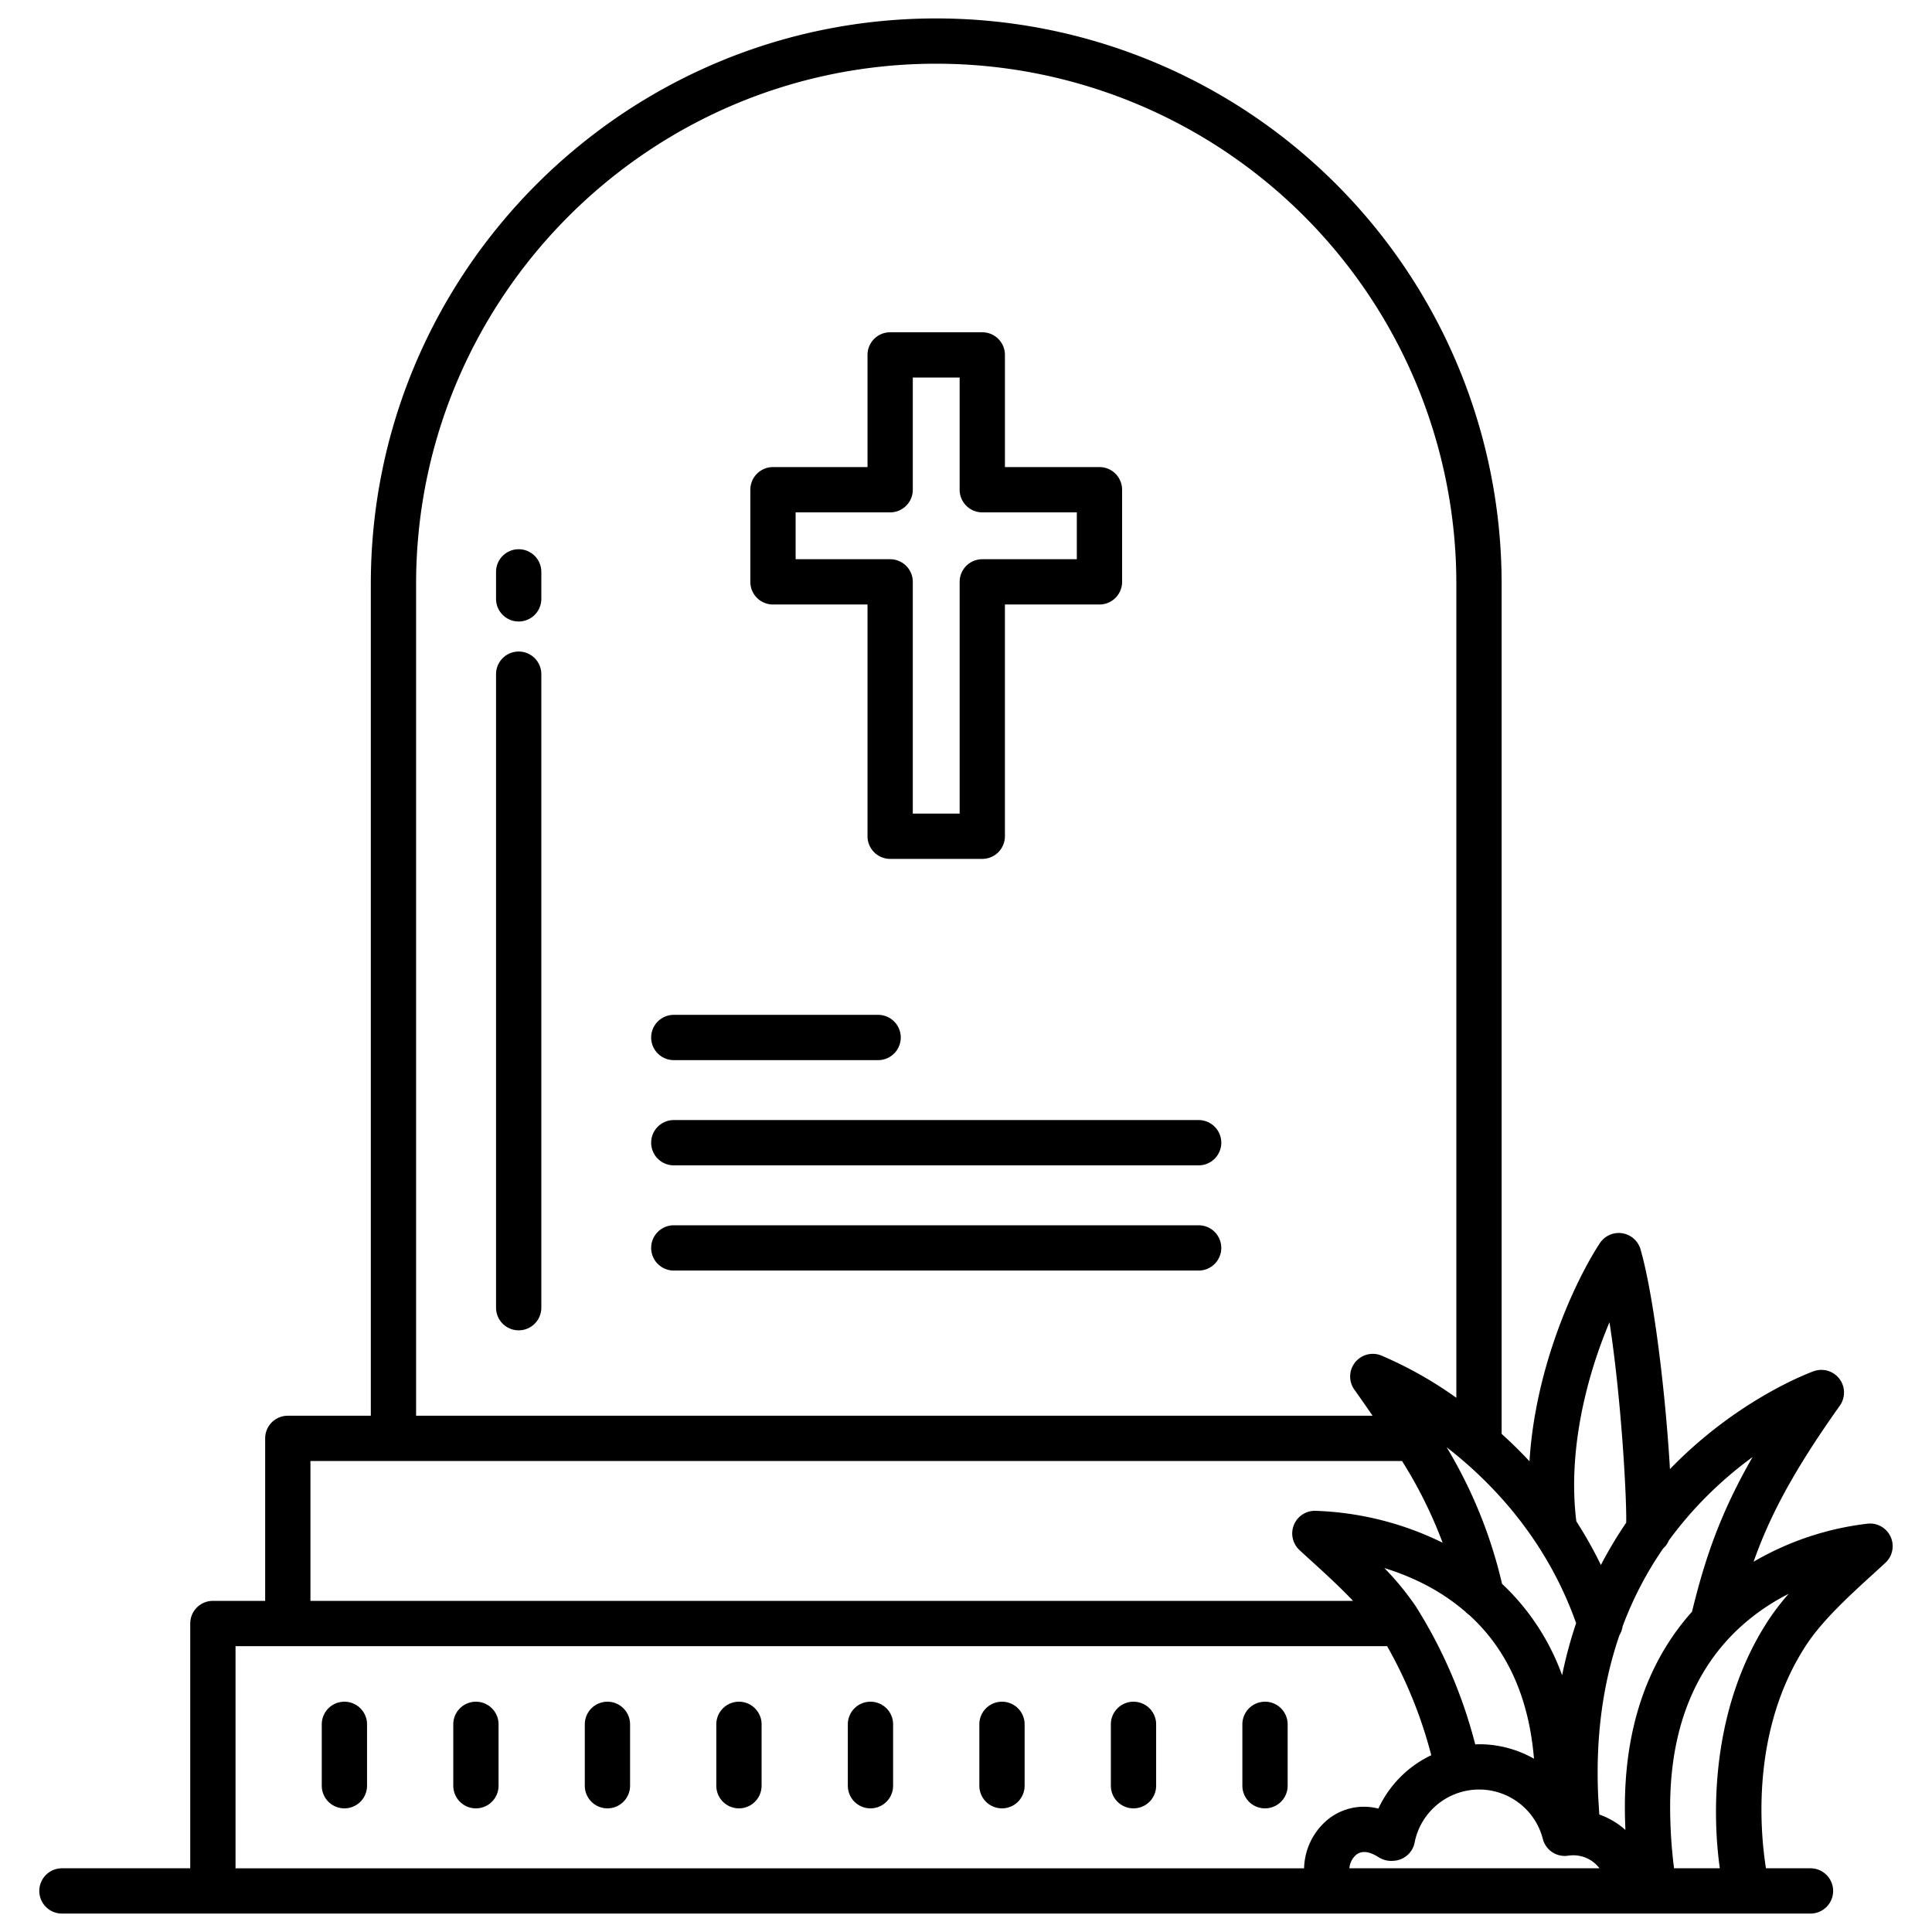 <svg height="512" width="512" xmlns="http://www.w3.org/2000/svg" data-name="Layer 1"><path d="M204.849 160.2H229.9v61.413a6 6 0 006 6h24.415a6 6 0 006-6V160.2h25.053a6 6 0 006-6v-24.418a6 6 0 00-6-6h-25.052V94.055a6 6 0 00-6-6H235.9a6 6 0 00-6 6v29.727h-25.051a6 6 0 00-6 6V154.2a6 6 0 006 6zm6-24.416H235.9a6 6 0 006-6v-29.729h12.415v29.727a6 6 0 006 6h25.053V148.2h-25.052a6 6 0 00-6 6v61.413H241.9V154.2a6 6 0 00-6-6h-25.051zm19.834 315.185a6 6 0 00-6 6v16.265a6 6 0 0012 0v-16.265a6 6 0 00-6-6zm-34.854 0a6 6 0 00-6 6v16.265a6 6 0 0012 0v-16.265a6 6 0 00-6-6zm-34.852 0a6 6 0 00-6 6v16.265a6 6 0 0012 0v-16.265a6 6 0 00-6-6zm-34.854 0a6 6 0 00-6 6v16.265a6 6 0 1012 0v-16.265a6 6 0 00-6-6zm-34.853 0a6 6 0 00-6 6v16.265a6 6 0 1012 0v-16.265a6 6 0 00-6-6zm209.119 0a6 6 0 00-6 6v16.265a6 6 0 1012 0v-16.265a6 6 0 00-6-6zm-34.853 0a6 6 0 00-6 6v16.265a6 6 0 0012 0v-16.265a6 6 0 00-6-6zm69.706 0a6 6 0 00-6 6v16.265a6 6 0 0012 0v-16.265a6 6 0 00-6-6zM178.565 280.946h54.146a6 6 0 000-12h-54.146a6 6 0 000 12zm139.088 15.883H178.565a6 6 0 000 12h139.088a6 6 0 000-12zm0 27.882H178.565a6 6 0 000 12h139.088a6 6 0 000-12zM137.457 145.554a6 6 0 00-6 6v7.151a6 6 0 1012 0v-7.151a6 6 0 00-6-6zm0 27.112a6 6 0 00-6 6v167.885a6 6 0 0012 0V178.666a6 6 0 00-6-6z"/><path d="M16.417 507.116H479.8a6 6 0 000-12H468c-1.57-9.848-4.036-36.919 10.821-59.387 4.3-6.494 11.681-13.221 17.615-18.626 1.141-1.039 2.225-2.026 3.224-2.954a6 6 0 00-4.529-10.38 77.765 77.765 0 00-30.407 10.1c4.335-12.293 10.69-24.234 22.853-41.365a6 6 0 00-6.9-9.127c-.754.269-18.675 6.771-36.174 23.981-.646.635-1.3 1.3-1.949 1.972-1.052-18.454-4.108-45.448-7.8-58.242a6 6 0 00-10.783-1.623c-6.593 10.063-17.094 32.727-18.639 57.786a120.004 120.004 0 00-7.384-7.261V154.723A149.845 149.845 0 00248.109 4.884c-82.621 0-149.838 67.216-149.838 149.839v220.46h-22a6 6 0 00-6 6v43.065H56.417a6 6 0 00-6 6v64.868h-34a6 6 0 000 12zm341.181-12a5.321 5.321 0 011.682-3.47c1.459-1.278 3.5-1.1 6.05.528a6.278 6.278 0 004.064.949 6 6 0 005.5-4.836 17.2 17.2 0 013.006-6.879 17.428 17.428 0 0130.965 5.923 6 6 0 006.735 4.442 8.993 8.993 0 011.361-.1 8.684 8.684 0 016.918 3.445zm17.625-69.379a74.625 74.625 0 00-8.354-10.188 66.51 66.51 0 0110.21 4.087 55.093 55.093 0 0111.213 7.442 6.027 6.027 0 001.03.878c10.09 9.153 15.854 21.915 17.2 38.124a29.384 29.384 0 00-14.534-3.838c-.348 0-.694.018-1.041.031a127.888 127.888 0 00-15.724-36.536zm98.783-3.357a64.739 64.739 0 00-5.189 6.73c-15.545 23.51-15.063 51.876-13.044 66.006h-12.131a126.627 126.627 0 01-1-13.442c-.942-35.107 16.236-51.593 31.364-59.294zm-33.258-12.013a5.944 5.944 0 001.528-2.154 99.86 99.86 0 0110.285-11.946 103.431 103.431 0 0111.891-10.131C455.97 400.9 451.891 412.8 448.4 427.122c-10.15 11.343-18.453 28.664-17.75 54.875q.042 1.512.1 2.959a20.726 20.726 0 00-6.92-4.091l-.293-4.8q-1.058-23.328 5.642-42.747a6.014 6.014 0 00.82-2.29 94.391 94.391 0 0110.749-20.661zm-14.219-59.952c3.176 20.446 4.575 46.719 4.435 53.115a108.207 108.207 0 00-6.709 11.211 109.833 109.833 0 00-6.509-11.569c-2.326-18.583 2.662-38.314 8.783-52.757zm-8.84 79.749a115.165 115.165 0 00-3.713 13.8 62.136 62.136 0 00-15.919-24.237 124.731 124.731 0 00-14.685-36.2c12.205 9.473 26.494 24.548 34.317 46.637zM110.271 154.723c0-76.005 61.833-137.839 137.838-137.839a137.845 137.845 0 01137.838 137.839V370.43A104.569 104.569 0 00366 359.2a6 6 0 00-7.083 9.06 487.97 487.97 0 014.828 6.92H110.271zm-28 232.46h289.286a118.9 118.9 0 0110.753 21.654 82.408 82.408 0 00-33.871-8.458 6 6 0 00-4.065 10.4c1 .929 2.084 1.916 3.225 2.955 3.467 3.158 7.426 6.768 10.978 10.518H82.273zm-19.854 49.065H367.6a119.158 119.158 0 0111.7 28.9 29.372 29.372 0 00-14.019 14.152 15.174 15.174 0 00-13.91 3.326 17.344 17.344 0 00-5.776 12.494H62.417z"/></svg>